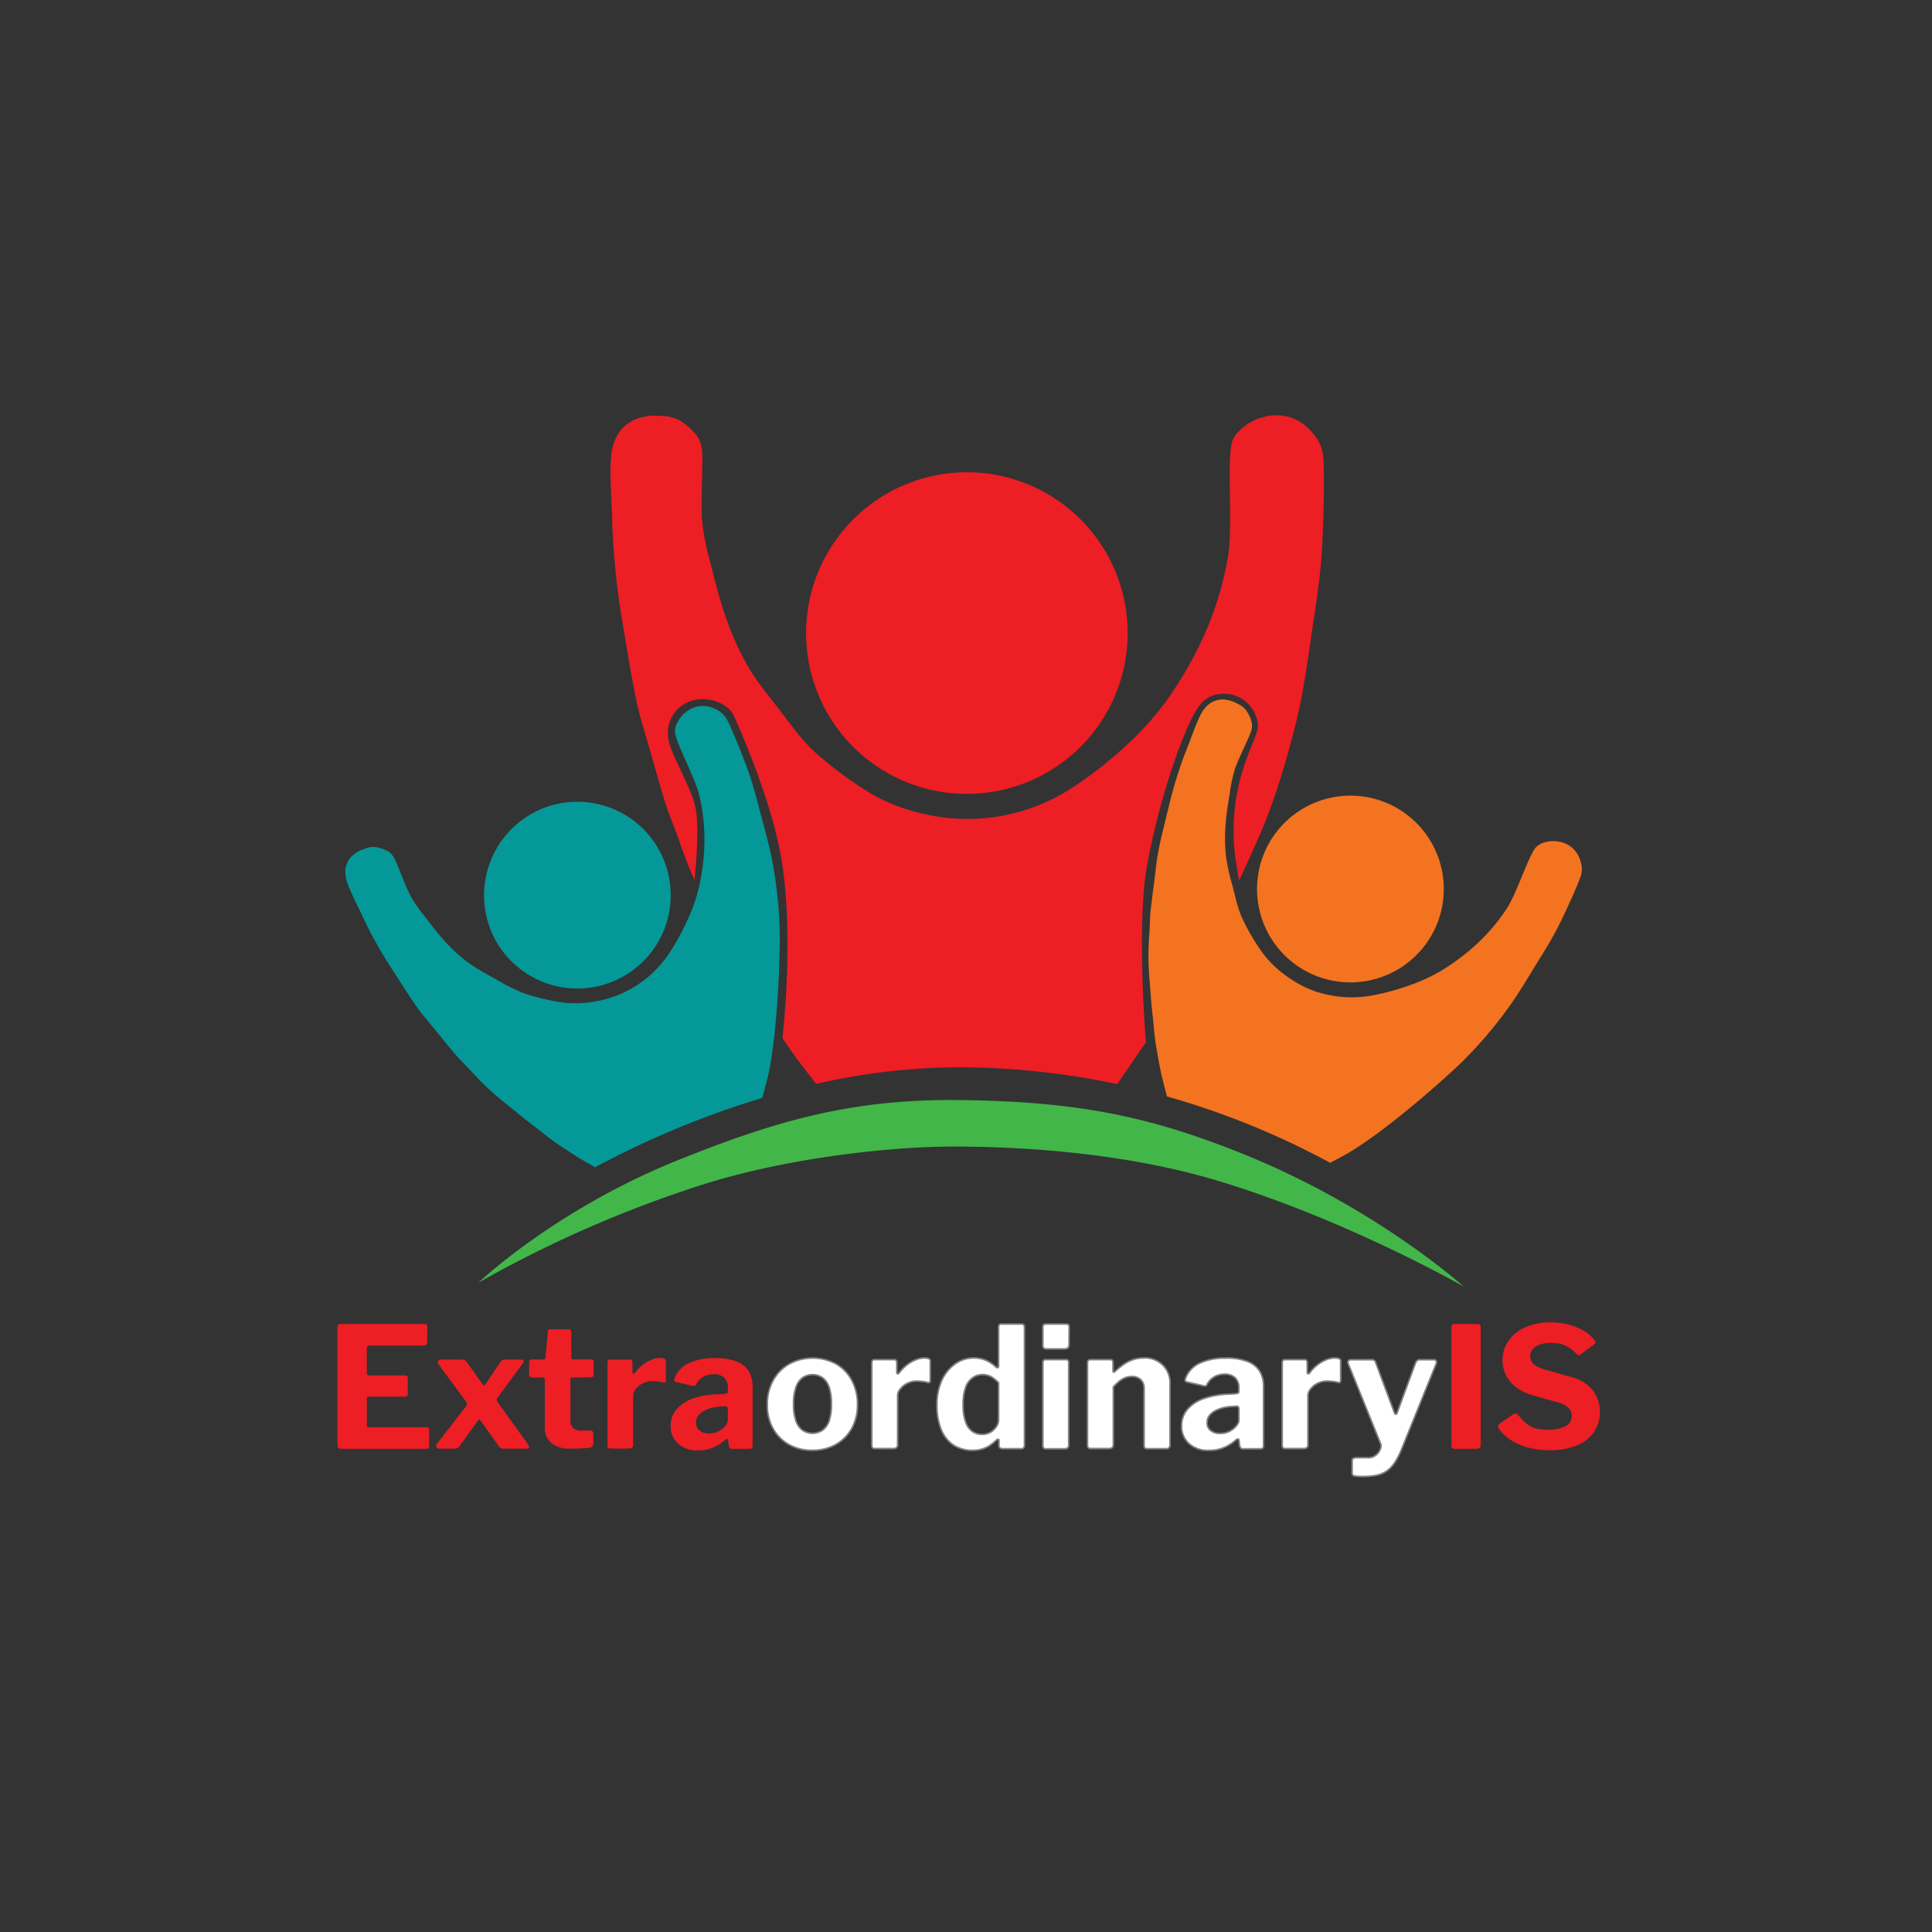 <svg xmlns="http://www.w3.org/2000/svg" xmlns:xlink="http://www.w3.org/1999/xlink" viewBox="0 0 600 600"><rect x="0" y="0" width="600" height="600" fill="#333333" stroke="none"/><defs><style>.cls-1{fill:none;}.cls-2{clip-path:url(#clip-path);}.cls-3,.cls-7{fill:#ed1e24;}.cls-3,.cls-4,.cls-5,.cls-6{fill-rule:evenodd;}.cls-4{fill:#049998;}.cls-5{fill:#f37321;}.cls-6{fill:#42b649;}.cls-8{fill:#fff;stroke:gray;stroke-miterlimit:10;stroke-width:0.5px;}</style><clipPath id="clip-path"><rect class="cls-1" x="90.5" y="54.36" width="419" height="419"/></clipPath></defs><g id="New_Icon" data-name="New Icon"><g class="cls-2"><g class="cls-2"><path class="cls-3" d="M300.41,146.67a49.94,49.94,0,1,1-50.08,49.94,50,50,0,0,1,50.08-49.94"/><path class="cls-4" d="M167.87,251.34a29,29,0,1,1-15.26,38,29.1,29.1,0,0,1,15.26-38"/><path class="cls-5" d="M430.88,249.47a29,29,0,1,1-38.16,15.22,29,29,0,0,1,38.16-15.22"/><path class="cls-5" d="M362.42,340.51c-.46-1.73-1.27-4.8-1.68-6.62-.59-2.62-1.07-5.31-1.53-7.92-.69-3.89-.73-6.1-1.35-11.5-.39-3.42-.57-7-.89-10.53a85.4,85.4,0,0,1,0-14.32c.14-1.91.12-4.14.31-6.2.27-2.81.91-7.58,1.31-10.69.34-2.67.59-5.34,1.08-8,.52-2.86,1.32-6.14,2.07-9.2.87-3.57,2-8.37,3.15-12.25,1.11-3.72,2.36-7.42,3.8-11,1.56-3.9,3.72-10.5,5.56-12.39a7.15,7.15,0,0,1,2.21-1.87,7.29,7.29,0,0,1,2.45-.74,5.5,5.5,0,0,1,2.07.09,7.22,7.22,0,0,1,1.84.47c.66.27,1.28.59,1.82.86a6.7,6.7,0,0,1,2.44,2,12,12,0,0,1,1.67,3.76,5.61,5.61,0,0,1-.31,2.92c-.88,2.4-3.85,8.32-4.94,11.48a46.88,46.88,0,0,0-1.59,7.53c-.49,3-1.14,6.94-1.33,10.21a52.32,52.32,0,0,0,.17,9.45,71.4,71.4,0,0,0,2.1,9.34c.83,3.17,1.49,6.61,2.89,9.67a66.5,66.5,0,0,0,6.67,11.29,34.37,34.37,0,0,0,7.18,6.82,35.31,35.31,0,0,0,8.59,4.61,36.05,36.05,0,0,0,9.31,1.87,35.6,35.6,0,0,0,8.68-.51A71,71,0,0,0,437,306.25a54.35,54.35,0,0,0,10.18-4.55,68.65,68.65,0,0,0,11.41-8.49,58.94,58.94,0,0,0,9.68-11.57c3-5,6.28-15.33,8.59-18.36a5.69,5.69,0,0,1,3.09-1.73,8.78,8.78,0,0,1,3.86-.22,8.24,8.24,0,0,1,7,6.05,7.4,7.4,0,0,1,.17,4.53c-1.13,3.35-4.7,11.12-6.92,15.56-1.91,3.82-4.16,7.46-6.42,11.09-2.8,4.51-6.52,10.92-10.38,16A131.3,131.3,0,0,1,453.1,330.7c-3.32,3.08-6.89,6.33-11.76,10.47-5.29,4.49-11.78,9.59-15,11.85-2.11,1.48-4.33,3.07-6.61,4.44-1.58,1-4.56,2.56-6.64,3.66a248.43,248.43,0,0,0-50.67-20.61"/><path class="cls-4" d="M184.91,362.53c-1.41-.78-3-1.68-4.1-2.33-2.31-1.38-4.59-2.89-6.81-4.35-3.3-2.19-4.93-3.69-9.28-7-2.75-2.07-5.49-4.43-8.26-6.62a84.71,84.71,0,0,1-10.4-9.88c-1.29-1.41-2.93-2.93-4.29-4.5-1.86-2.13-4.88-5.88-6.87-8.31-1.69-2.08-3.46-4.11-5.05-6.28-1.71-2.36-3.54-5.2-5.24-7.84-2-3.09-4.71-7.21-6.73-10.72s-3.76-6.82-5.39-10.36c-1.76-3.82-5.07-9.93-5.16-12.56a6.85,6.85,0,0,1,.17-2.88,7,7,0,0,1,1.15-2.28,5.61,5.61,0,0,1,1.48-1.43,7.88,7.88,0,0,1,1.62-1c.64-.29,1.31-.51,1.87-.72a6.81,6.81,0,0,1,3.13-.39,11.62,11.62,0,0,1,3.88,1.39,5.42,5.42,0,0,1,1.9,2.23c1.14,2.29,3.39,8.52,4.94,11.49a46.27,46.27,0,0,0,4.37,6.33c1.81,2.39,4.25,5.61,6.5,8a52.19,52.19,0,0,0,7,6.39,71.36,71.36,0,0,0,8.23,4.93,60.59,60.59,0,0,0,9,4.58,67.6,67.6,0,0,0,12.79,3,35,35,0,0,0,9.91-.48,34.44,34.44,0,0,0,22.67-15.08,71.68,71.68,0,0,0,5.42-9.82,54.62,54.62,0,0,0,3.71-10.5,67.85,67.85,0,0,0,1.7-14.08,58.41,58.41,0,0,0-1.73-15c-1.52-5.64-6.8-15.11-7.4-18.87a5.59,5.59,0,0,1,.88-3.42,8.66,8.66,0,0,1,2.49-3,8.27,8.27,0,0,1,9.25-.9,7.39,7.39,0,0,1,3.41,3c1.65,3.12,4.83,11.06,6.52,15.73,1.46,4,2.55,8.15,3.64,12.27,1.34,5.13,3.43,12.25,4.42,18.51a130,130,0,0,1,1.93,21.44c-.05,4.52-.15,9.34-.5,15.71-.39,6.92-1.16,15.12-1.74,19-.38,2.54-.75,5.25-1.33,7.83-.4,1.77-1.26,4.94-1.88,7.2a284.4,284.4,0,0,0-51.82,21.47"/><path class="cls-3" d="M253.5,336.64c-1.95-2.49-5-6.37-6.71-8.78-1.3-1.8-2.56-3.63-3.81-5.47.9-8.14,3.13-33-.09-54.31-3-19.91-14.91-45.6-15.09-46-2-3.88-8.09-6-13-4.45a10.39,10.39,0,0,0-7.37,10.39c-.15,5.26,7.36,15.81,8.68,23.44,1,5.9.11,16.62-.44,21.85-2.35-5.34-3.95-9.92-5.05-13.07s-2.63-6.63-3.72-10c-1.49-4.64-3.72-12.63-5.22-17.82-1.27-4.45-2.69-8.86-3.72-13.37-1.12-4.89-2.08-10.63-3-16-1.05-6.25-2.54-14.6-3.35-21.53-.77-6.66-1.32-13.35-1.49-20-.18-7.24-1.26-19.16.37-23.39a12.24,12.24,0,0,1,2.24-4.46,12.46,12.46,0,0,1,3.37-2.82,9.64,9.64,0,0,1,3.33-1.26,13,13,0,0,1,3.25-.5c1.22,0,2.42.06,3.45.13a11.68,11.68,0,0,1,5.22,1.48,20.72,20.72,0,0,1,5.21,4.83,9.56,9.56,0,0,1,1.49,4.83c.25,4.39-.44,15.78,0,21.53a78.37,78.37,0,0,0,2.61,13c1.24,5,2.91,11.75,4.84,17.08a90.85,90.85,0,0,0,6.7,14.85c2.73,4.7,6.3,9,9.68,13.36s6.87,9.46,11.17,13.37a115.63,115.63,0,0,0,18.25,13.37,59.79,59.79,0,0,0,16,5.94,59.52,59.52,0,0,0,46.17-8.54,123.1,123.1,0,0,0,15.26-11.88,94.65,94.65,0,0,0,13-14.11,118.61,118.61,0,0,0,12.28-21.17,101.22,101.22,0,0,0,7.45-24.87c1.43-10-.48-28.54,1.12-34.9.51-2,2.14-3.55,3.72-4.83a15,15,0,0,1,6-3,14.21,14.21,0,0,1,15.27,4.83,12.8,12.8,0,0,1,3.35,7.05c.49,6.07.12,20.79-.38,29.33-.42,7.34-1.5,14.64-2.6,21.91-1.37,9-2.9,21.71-5.59,32.3-2.85,11.26-6.46,23.81-11.54,35.27-1.83,4.14-3.77,8.43-6,13.23-.93-5-1.8-10.88-1.67-14.86-.33-17.59,7.12-28.92,7.41-32.37.72-3.16-2.42-10-9.18-10.7-6.57-.66-9.16,3.38-11.12,7.26-3.59,7.11-10.18,25-14,45.88-3.4,18.58-.38,55-.38,55l-8.91,13a237.77,237.77,0,0,0-49.74-5.23,200.58,200.58,0,0,0-43.79,5.16"/><path class="cls-6" d="M148.49,398.4a368.47,368.47,0,0,1,70.73-30.83c25.71-8,57.48-11.57,77.59-11.5,21.64.08,53.32,2,82.62,11,39.75,12.21,75.13,32.48,75.13,32.48s-27.45-24.77-69.1-41.42c-27.93-11.16-50.36-16.21-88.65-16.5-33.14-.25-56.73,6.83-85.92,18.53-38.66,15.51-62.4,38.28-62.4,38.28"/></g></g></g><g id="White_Outlines" data-name="White Outlines"><path class="cls-7" d="M105.63,411.19h26.3c.52,0,.78.3.78.89l-.05,4.7a1,1,0,0,1-1.1,1.09H114.91q-1,0-1,.84v7.56c0,.6.26.89.79.89h11.06c.59,0,.89.28.89.84v5a.8.8,0,0,1-.19.53.83.83,0,0,1-.65.21H114.65c-.48,0-.73.2-.73.62v8.19c0,.46.19.68.58.68h17.84c.63,0,.94.26.94.78v5a1,1,0,0,1-.23.68,1,1,0,0,1-.81.26h-26.3c-.77,0-1.15-.36-1.15-1.09V412.18Q104.79,411.19,105.63,411.19Z"/><path class="cls-7" d="M164.3,449.52q-.08.39-1,.39h-6.68a1.92,1.92,0,0,1-1.77-.83l-5.38-7.57q-.42-.63-.6-.63c-.12,0-.34.2-.65.58l-5.48,7.62a1.88,1.88,0,0,1-1.72.83h-4.28a1.35,1.35,0,0,1-1.2-.47q-.32-.46.57-1.62l8.56-11A1.38,1.38,0,0,0,145,436a1.8,1.8,0,0,0-.34-.8l-8.46-11.48a.92.92,0,0,1-.15-1,.91.91,0,0,1,.94-.5h6.36a2.46,2.46,0,0,1,1.05.19,1.51,1.51,0,0,1,.62.65l4.86,6.84c.31.48.6.48.88,0l4.59-6.84a1.93,1.93,0,0,1,.66-.65,2.35,2.35,0,0,1,1.07-.19h4.69c.52,0,.81.13.86.37a1,1,0,0,1-.28.84L154.57,434a1.06,1.06,0,0,0-.31.78,2.17,2.17,0,0,0,.36.78l9.08,12.58Q164.39,449.13,164.3,449.52Z"/><path class="cls-7" d="M177.74,427.79c-.38,0-.57.21-.57.62V441a3.28,3.28,0,0,0,.83,2.53,3.91,3.91,0,0,0,2.66.76h2.82a.66.66,0,0,1,.57.26,1,1,0,0,1,.21.62l0,3.19c0,.66-.38,1.07-1.15,1.25q-.93.11-2,.18c-.71.05-1.42.09-2.14.1l-2.06,0a8.62,8.62,0,0,1-5.63-1.7,6.09,6.09,0,0,1-2.09-5V428.57c0-.52-.23-.78-.68-.78h-3.18c-.66,0-1-.3-1-.89V423c0-.52.31-.79.94-.79h3.6c.31,0,.48-.19.52-.57l.73-7.93c0-.59.3-.89.78-.89h5.69q.84,0,.84,1v7.83a.46.46,0,0,0,.52.52h5.48c.62,0,.94.28.94.84v3.86c0,.59-.35.89-1,.89Z"/><path class="cls-7" d="M188.91,449.65a1,1,0,0,1-.26-.78V423.25c0-.66.27-1,.83-1h6.11c.55,0,.83.3.83.89v3.08a.36.36,0,0,0,.24.39c.15.05.32,0,.49-.23a12.93,12.93,0,0,1,2.38-2.46,11.36,11.36,0,0,1,2.74-1.61,6.88,6.88,0,0,1,2.66-.58c1.25,0,1.87.3,1.87.89v6.05c0,.56-.26.79-.78.68a10.25,10.25,0,0,0-1.93-.34c-.66-.05-1.23-.08-1.72-.08a5.89,5.89,0,0,0-2,.37,6.25,6.25,0,0,0-1.85,1,6.85,6.85,0,0,0-1.36,1.46,3,3,0,0,0-.52,1.67v15.24q0,1.2-1.35,1.2h-5.59A1.1,1.1,0,0,1,188.91,449.65Z"/><path class="cls-7" d="M221.39,449.57a11.54,11.54,0,0,1-4.62.86,8.7,8.7,0,0,1-6.23-2.14,7.16,7.16,0,0,1-2.27-5.48,7.73,7.73,0,0,1,1.82-5.11,11.91,11.91,0,0,1,5.22-3.42A25.76,25.76,0,0,1,223.4,433l1.83-.15a1.17,1.17,0,0,0,.57-.16.62.62,0,0,0,.26-.57V431a4.14,4.14,0,0,0-1.15-3.11,4.54,4.54,0,0,0-3.29-1.12,6.75,6.75,0,0,0-3,.71,5.86,5.86,0,0,0-2.42,2.42.89.89,0,0,1-.37.47,1.4,1.4,0,0,1-.78,0l-5.22-1.2a.71.71,0,0,1-.44-.34c-.09-.15,0-.49.18-1a8.64,8.64,0,0,1,4.51-4.57,18.8,18.8,0,0,1,7.91-1.49,17.84,17.84,0,0,1,6.89,1.1,7.56,7.56,0,0,1,3.7,3.05,8.84,8.84,0,0,1,1.15,4.57v18.31a1.43,1.43,0,0,1-.21.89.94.94,0,0,1-.78.26h-5.38a.83.83,0,0,1-.8-.42,2.37,2.37,0,0,1-.29-1l-.11-1.15c-.07-.62-.45-.64-1.14-.05A13.06,13.06,0,0,1,221.39,449.57Zm3.89-12.86-1.46.1a13.44,13.44,0,0,0-2.72.4,10.47,10.47,0,0,0-2.45.93,5.7,5.7,0,0,0-1.8,1.52,3.35,3.35,0,0,0-.7,2.11,3.06,3.06,0,0,0,1.09,2.48,4.59,4.59,0,0,0,3,.91,6.23,6.23,0,0,0,2.32-.41,7.16,7.16,0,0,0,1.75-1,7.33,7.33,0,0,0,1.25-1.35,2.46,2.46,0,0,0,.47-1.41V437.6C226.06,437,225.8,436.71,225.28,436.71Z"/><path class="cls-8" d="M245,448.61a13,13,0,0,1-4.94-5,14.92,14.92,0,0,1-1.77-7.33,15.23,15.23,0,0,1,1.83-7.59,13,13,0,0,1,5-5.09,15.27,15.27,0,0,1,14.55,0,12.84,12.84,0,0,1,4.88,5.11,15.54,15.54,0,0,1,1.75,7.49,15,15,0,0,1-1.77,7.38,13,13,0,0,1-4.93,5,14.38,14.38,0,0,1-7.34,1.82A14.22,14.22,0,0,1,245,448.61Zm10.56-4.52a6.07,6.07,0,0,0,2-3,16.57,16.57,0,0,0,.65-5,16.82,16.82,0,0,0-.65-5.08,6.33,6.33,0,0,0-2-3.06,5.5,5.5,0,0,0-6.44,0,6.33,6.33,0,0,0-2,3.06,16.12,16.12,0,0,0-.68,5.08,15.82,15.82,0,0,0,.68,5,6.06,6.06,0,0,0,2,3,5.59,5.59,0,0,0,6.44,0Z"/><path class="cls-8" d="M271,449.65a1.06,1.06,0,0,1-.26-.78V423.25c0-.66.28-1,.83-1h6.11c.55,0,.83.3.83.89v3.08a.36.36,0,0,0,.24.39c.15.05.32,0,.49-.23a12.93,12.93,0,0,1,2.38-2.46,11.55,11.55,0,0,1,2.74-1.61,6.92,6.92,0,0,1,2.66-.58c1.25,0,1.88.3,1.88.89v6.05c0,.56-.26.79-.79.68a10.25,10.25,0,0,0-1.93-.34c-.66-.05-1.23-.08-1.72-.08a5.83,5.83,0,0,0-1.95.37,6.3,6.3,0,0,0-1.86,1,6.79,6.79,0,0,0-1.35,1.46,3,3,0,0,0-.53,1.67v15.24q0,1.2-1.35,1.2h-5.59A1.1,1.1,0,0,1,271,449.65Z"/><path class="cls-8" d="M310.57,449.68a.91.91,0,0,1-.34-.81v-1.46q0-.37-.21-.42a.63.63,0,0,0-.52.21,21.84,21.84,0,0,1-1.88,1.54,9.2,9.2,0,0,1-2.45,1.22,11.24,11.24,0,0,1-8.93-1.09,10.54,10.54,0,0,1-3.86-4.72,19.32,19.32,0,0,1-1.41-7.86,17.81,17.81,0,0,1,1.54-7.64,12.63,12.63,0,0,1,4.15-5.09,9.77,9.77,0,0,1,5.74-1.83,9.5,9.5,0,0,1,3.7.68,10.68,10.68,0,0,1,3.14,2.09c.27.21.49.29.65.23s.23-.27.23-.65V412.13c0-.62.28-.94.84-.94h6.36q.84,0,.84,1v36.64a1.15,1.15,0,0,1-.26.83,1.31,1.31,0,0,1-.94.26h-5.64A1.3,1.3,0,0,1,310.57,449.68Zm-2.77-22.13a5.49,5.49,0,0,0-2.69-.65,5.29,5.29,0,0,0-3.1,1,6.15,6.15,0,0,0-2.14,3,15.38,15.38,0,0,0-.76,5.32,15.57,15.57,0,0,0,.76,5.37,5.9,5.9,0,0,0,2.09,2.95,5.23,5.23,0,0,0,3.05.91,5.07,5.07,0,0,0,2.61-.67,5.49,5.49,0,0,0,1.82-1.73,3.87,3.87,0,0,0,.68-2.19V429.46A9.39,9.39,0,0,0,307.8,427.55Z"/><path class="cls-8" d="M332,417.61c0,.87-.47,1.31-1.41,1.31H325a1.09,1.09,0,0,1-.91-.32,1.42,1.42,0,0,1-.23-.88v-5.48c0-.7.29-1.05.88-1.05h6.47q.84,0,.84,1Zm-.11,31.05a1.24,1.24,0,0,1-.31,1,1.57,1.57,0,0,1-1.09.29h-5.48a1.2,1.2,0,0,1-.92-.26,1.25,1.25,0,0,1-.23-.83V423.25c0-.66.28-1,.83-1h6.42c.52,0,.78.3.78.89Z"/><path class="cls-8" d="M337.73,448.87V423.25c0-.66.27-1,.83-1h6.31c.53,0,.79.3.79.89v2.56a.48.48,0,0,0,.15.42c.11.07.26,0,.47-.21a23.73,23.73,0,0,1,2.72-2.19,11.63,11.63,0,0,1,2.87-1.47,10,10,0,0,1,3.23-.52,7.7,7.7,0,0,1,8.25,8.25v18.68a1.11,1.11,0,0,1-1.26,1.25H356.3a1.08,1.08,0,0,1-.76-.23,1.17,1.17,0,0,1-.23-.81V431.23a3.68,3.68,0,0,0-1-2.74,3.86,3.86,0,0,0-2.84-1,5.59,5.59,0,0,0-2,.36,6.88,6.88,0,0,0-1.83,1.07,16.16,16.16,0,0,0-1.88,1.8v17.95c0,.8-.45,1.2-1.36,1.2h-5.58C338.09,449.91,337.73,449.56,337.73,448.87Z"/><path class="cls-8" d="M380.07,449.57a11.54,11.54,0,0,1-4.62.86,8.7,8.7,0,0,1-6.23-2.14,7.16,7.16,0,0,1-2.27-5.48,7.73,7.73,0,0,1,1.82-5.11,11.91,11.91,0,0,1,5.22-3.42,25.76,25.76,0,0,1,8.09-1.33l1.83-.15a1.17,1.17,0,0,0,.57-.16.62.62,0,0,0,.26-.57V431a4.14,4.14,0,0,0-1.15-3.11,4.54,4.54,0,0,0-3.29-1.12,6.75,6.75,0,0,0-3,.71,5.86,5.86,0,0,0-2.42,2.42.89.89,0,0,1-.37.47,1.4,1.4,0,0,1-.78,0l-5.22-1.2a.74.74,0,0,1-.44-.34c-.09-.15,0-.49.18-1a8.61,8.61,0,0,1,4.51-4.57,18.8,18.8,0,0,1,7.91-1.49,17.84,17.84,0,0,1,6.89,1.1,7.56,7.56,0,0,1,3.7,3.05,8.84,8.84,0,0,1,1.15,4.57v18.31a1.43,1.43,0,0,1-.21.89.94.94,0,0,1-.78.26H386a.83.83,0,0,1-.8-.42,2.37,2.37,0,0,1-.29-1l-.11-1.15c-.07-.62-.45-.64-1.14-.05A13.06,13.06,0,0,1,380.07,449.57ZM384,436.71l-1.46.1a13.44,13.44,0,0,0-2.72.4,10.47,10.47,0,0,0-2.45.93,5.7,5.7,0,0,0-1.8,1.52,3.35,3.35,0,0,0-.7,2.11,3.06,3.06,0,0,0,1.09,2.48,4.59,4.59,0,0,0,3,.91,6.23,6.23,0,0,0,2.32-.41,7.16,7.16,0,0,0,1.75-1,7.33,7.33,0,0,0,1.25-1.35,2.46,2.46,0,0,0,.47-1.41V437.6C384.74,437,384.48,436.71,384,436.71Z"/><path class="cls-8" d="M398.46,449.65a1.06,1.06,0,0,1-.26-.78V423.25c0-.66.28-1,.84-1h6.1c.56,0,.84.3.84.89v3.08a.36.36,0,0,0,.23.39c.16.05.32,0,.5-.23a12.88,12.88,0,0,1,2.37-2.46,11.55,11.55,0,0,1,2.74-1.61,7,7,0,0,1,2.66-.58c1.26,0,1.88.3,1.88.89v6.05c0,.56-.26.79-.78.68a10.4,10.4,0,0,0-1.93-.34c-.66-.05-1.24-.08-1.72-.08a5.89,5.89,0,0,0-2,.37,6.13,6.13,0,0,0-1.85,1,6.85,6.85,0,0,0-1.36,1.46,3,3,0,0,0-.52,1.67v15.24c0,.8-.45,1.2-1.36,1.2H399.3A1.14,1.14,0,0,1,398.46,449.65Z"/><path class="cls-8" d="M420.64,458.36a.79.79,0,0,1-.73-.83v-4a.72.72,0,0,1,.31-.57,1.93,1.93,0,0,1,1.2-.26H425a3.55,3.55,0,0,0,1.8-.47,4.33,4.33,0,0,0,1.31-1.15,4.37,4.37,0,0,0,.7-1.46,2,2,0,0,0-.1-1.41l-10-24.68a.9.9,0,0,1,0-.86.88.88,0,0,1,.81-.4h6.58a1.18,1.18,0,0,1,.73.24,1.11,1.11,0,0,1,.41.65l5.8,15.55c.1.31.24.48.41.5s.33-.17.47-.55l5.74-15.55a2.66,2.66,0,0,1,.47-.6,1,1,0,0,1,.68-.24h4.49a.76.76,0,0,1,.73.4.83.83,0,0,1,0,.81l-10.7,26.45a22.39,22.39,0,0,1-2.27,4.41,9.43,9.43,0,0,1-2.58,2.61,8.72,8.72,0,0,1-3.21,1.25,22.92,22.92,0,0,1-4.25.34A12,12,0,0,1,420.64,458.36Z"/><path class="cls-7" d="M459,411.19c.56,0,.84.32.84.94v36.53a1.18,1.18,0,0,1-.34,1,1.59,1.59,0,0,1-1.07.29H451.9a1.2,1.2,0,0,1-.92-.26,1.25,1.25,0,0,1-.23-.83V412.18c0-.66.28-1,.83-1Z"/><path class="cls-7" d="M486.57,418.08a9.67,9.67,0,0,0-4.83-1,8.37,8.37,0,0,0-4.9,1.17,3.58,3.58,0,0,0-1.62,3,3.63,3.63,0,0,0,.31,1.36,3.54,3.54,0,0,0,1.26,1.41,9.12,9.12,0,0,0,2.66,1.2l8.24,2.35a12.53,12.53,0,0,1,7,4.2,11.46,11.46,0,0,1,.32,13,11.92,11.92,0,0,1-5.38,4.15,21.29,21.29,0,0,1-8.29,1.46,26.31,26.31,0,0,1-6.66-.81,18.89,18.89,0,0,1-5.48-2.34,12.81,12.81,0,0,1-3.73-3.58,1.58,1.58,0,0,1-.21-.86,1.23,1.23,0,0,1,.53-.7l4-2.77a1.71,1.71,0,0,1,1-.31,1.12,1.12,0,0,1,.71.41,18.46,18.46,0,0,0,2.47,2.61,7.68,7.68,0,0,0,2.85,1.52,14.05,14.05,0,0,0,3.86.47,11.77,11.77,0,0,0,5.43-1.07,3.53,3.53,0,0,0,2-3.32,3.31,3.31,0,0,0-.42-1.64,3.9,3.9,0,0,0-1.33-1.36,10.66,10.66,0,0,0-2.58-1.12L476,433.32a15.15,15.15,0,0,1-5.16-2.51,10.61,10.61,0,0,1-3.16-3.81,10.54,10.54,0,0,1,.78-10.59,12.64,12.64,0,0,1,5.22-4.2,18.64,18.64,0,0,1,7.85-1.54,21.89,21.89,0,0,1,5.56.68,18.93,18.93,0,0,1,4.67,1.88,11.14,11.14,0,0,1,3.39,2.92,1.91,1.91,0,0,1,.32.6c.06.23,0,.46-.32.7l-4.38,3.24a.69.69,0,0,1-.58.13,2.39,2.39,0,0,1-.73-.5A12.08,12.08,0,0,0,486.57,418.08Z"/></g></svg>